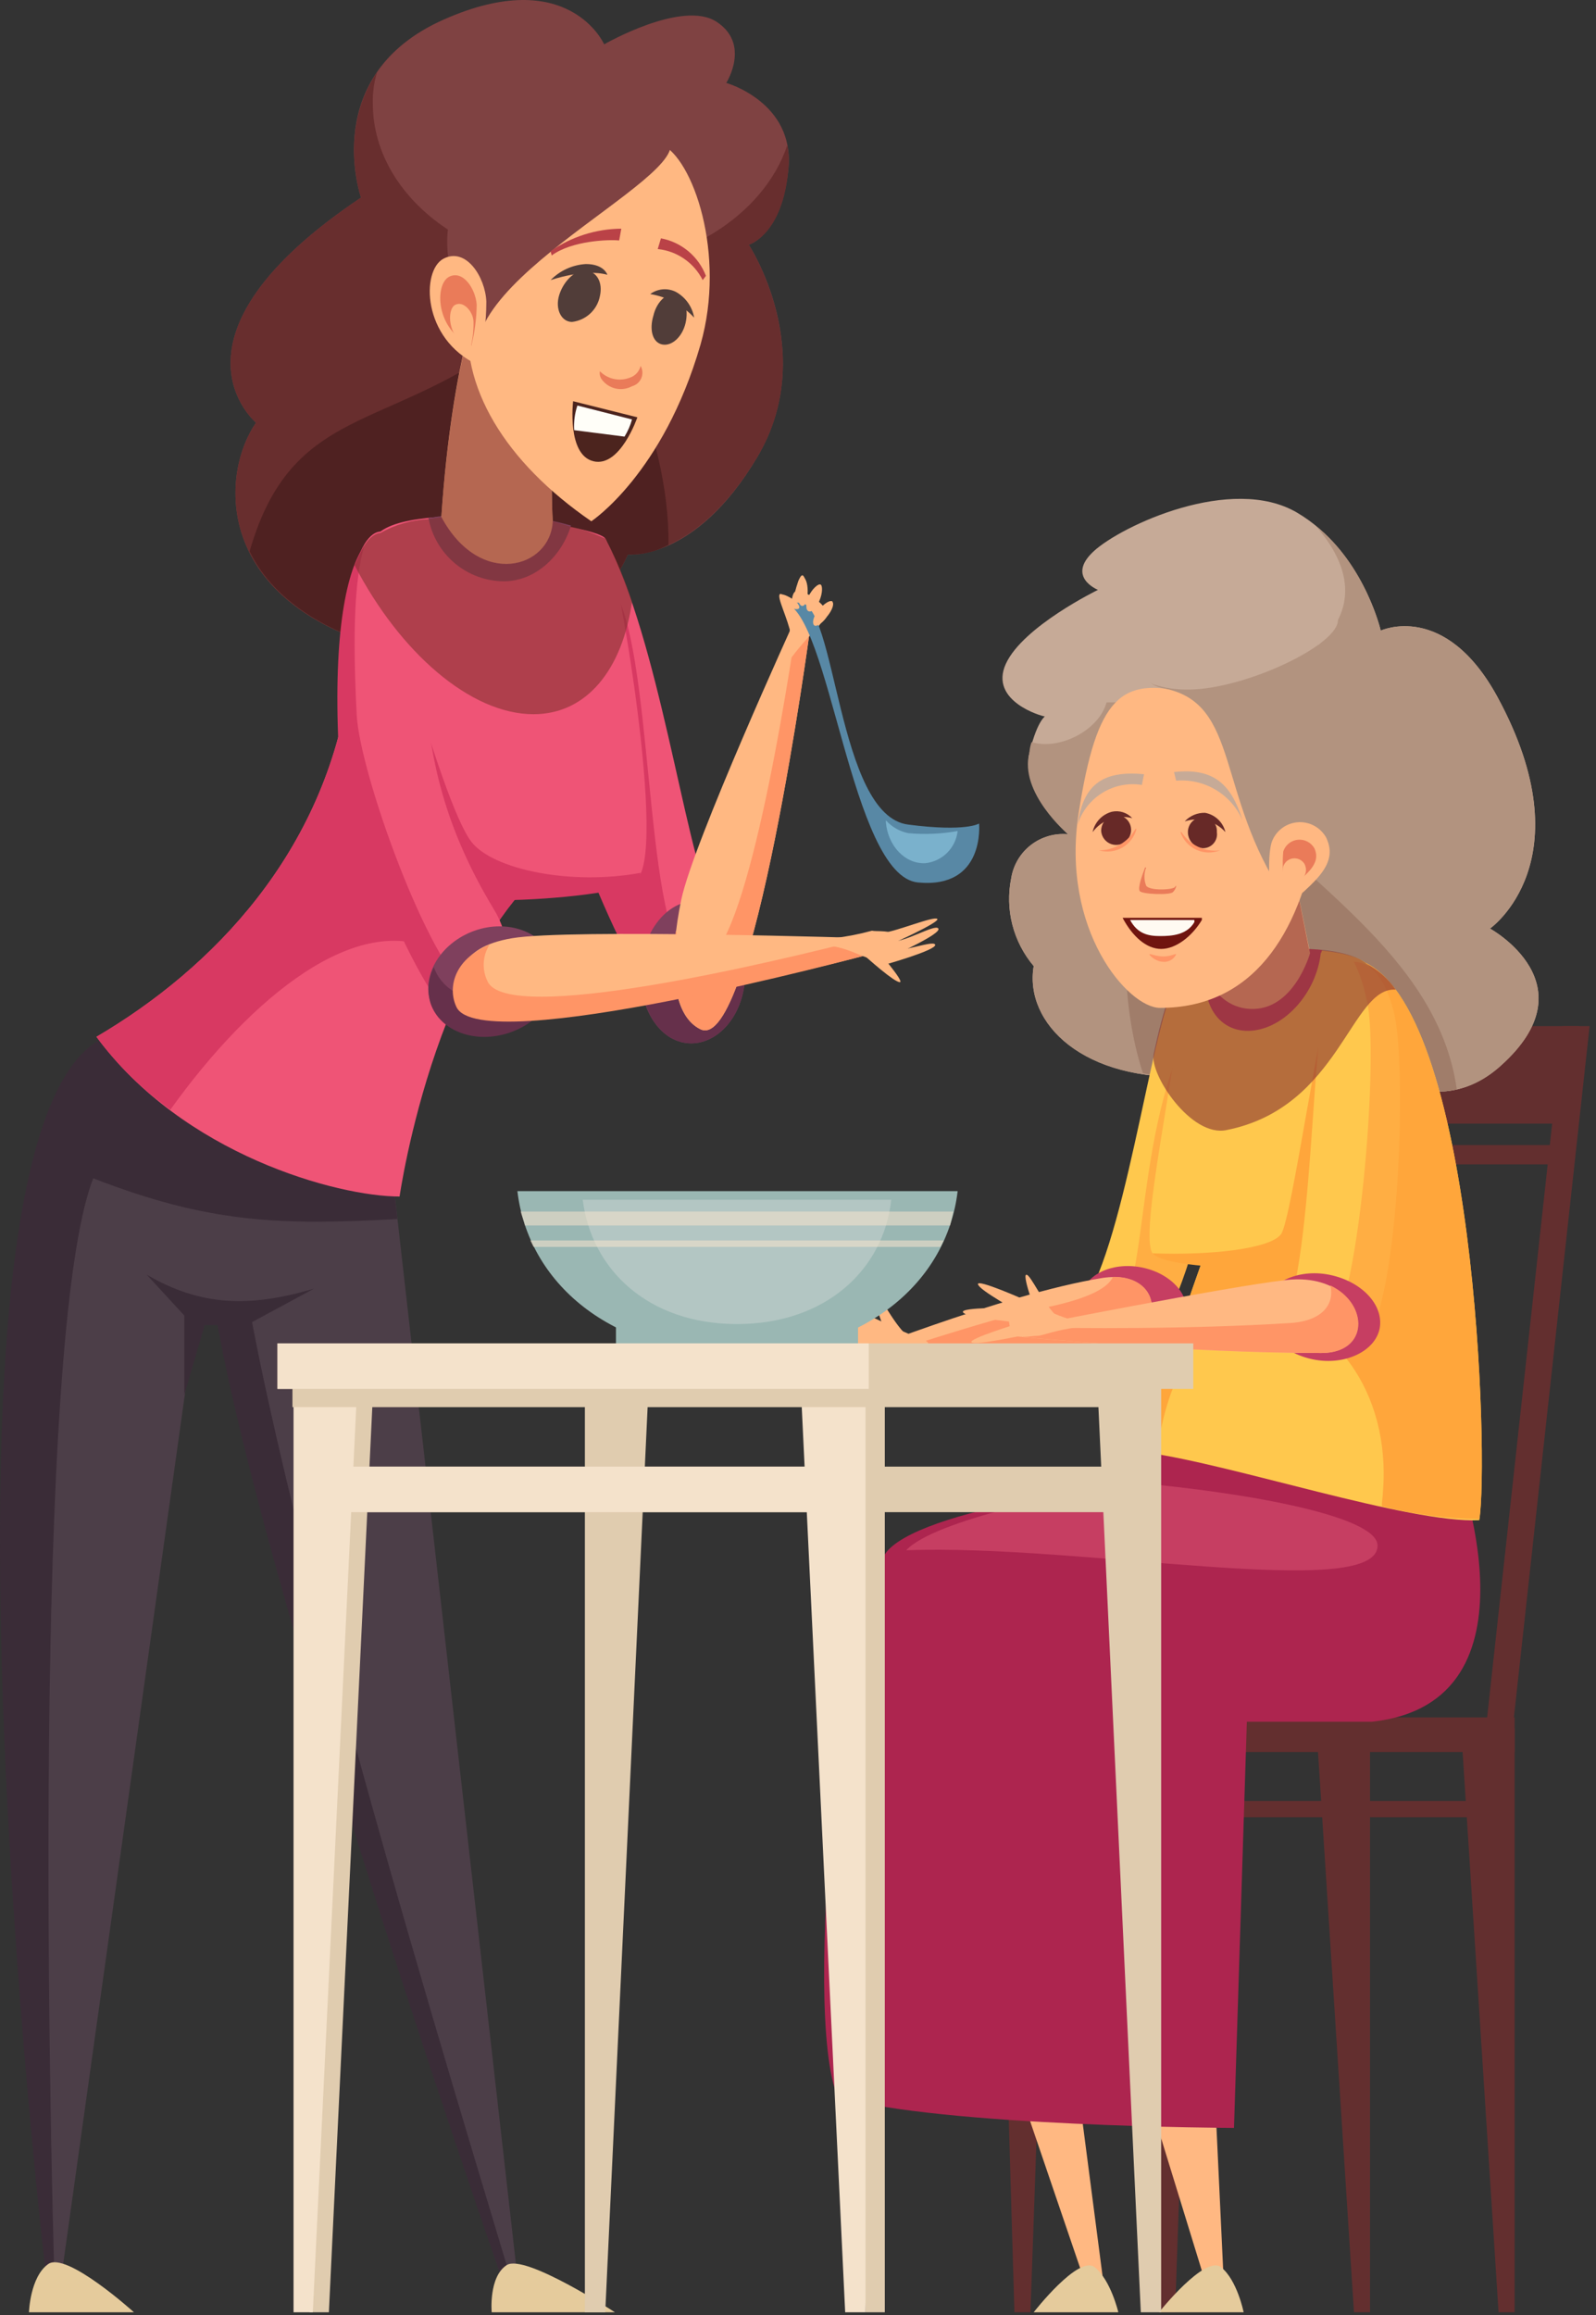 <svg width="149" height="216" viewBox="0 0 149 216" fill="none" xmlns="http://www.w3.org/2000/svg">
<rect x="0" y="0" width="149" height="216" fill="#333333" stroke="none"/>
<path d="M136.404 161.236L139.904 215.736H141.404V161.236H136.404Z" fill="#632F2F"/>
<path d="M122.904 161.236L126.404 215.736H127.904V161.236H122.904Z" fill="#632F2F"/>
<path d="M98.104 161.236L96.204 215.736H94.704L93.104 161.236H98.104Z" fill="#632F2F"/>
<path d="M111.604 161.236L109.704 215.736H108.204L106.604 161.236H111.604Z" fill="#632F2F"/>
<path d="M141.404 160.236H93.204V163.466H141.404V160.236Z" fill="#632F2F"/>
<path d="M148.404 95.736H145.904L138.704 161.436H141.204L148.404 95.736Z" fill="#632F2F"/>
<path d="M124.904 95.736H122.404L115.204 161.436H117.704L124.904 95.736Z" fill="#632F2F"/>
<path d="M140.004 168.036H94.804V169.546H140.004V168.036Z" fill="#632F2F"/>
<path d="M147.404 95.736H122.904L122.004 104.836H146.504L147.404 95.736Z" fill="#632F2F"/>
<path d="M146.504 106.836H122.004L121.804 108.636H146.304L146.504 106.836Z" fill="#632F2F"/>
<path d="M34.504 60.036C19.904 55.236 20.704 44.036 23.904 39.436C23.904 39.436 14.304 31.436 33.704 18.436C33.704 18.436 29.704 7.036 41.404 1.836C53.104 -3.364 56.404 4.136 56.404 4.136C56.404 4.136 63.704 -0.064 66.904 2.036C70.104 4.136 67.804 7.736 67.804 7.736C67.804 7.736 74.204 9.536 73.604 15.736C73.004 21.936 69.904 22.836 69.904 22.836C69.904 22.836 76.504 32.836 70.704 42.636C64.904 52.436 58.604 51.736 58.604 51.736C58.604 51.736 52.904 66.136 34.504 60.036Z" fill="#7F4242"/>
<path d="M54.504 25.036C43.604 25.036 34.804 18.136 34.804 9.636C34.782 8.654 34.916 7.675 35.204 6.736C31.504 12.136 33.704 18.436 33.704 18.436C14.304 31.436 23.904 39.436 23.904 39.436C20.704 44.036 19.904 55.236 34.504 60.036C52.904 66.136 58.604 51.736 58.604 51.736C58.604 51.736 64.904 52.336 70.704 42.636C76.504 32.936 69.904 22.836 69.904 22.836C69.904 22.836 73.104 21.936 73.604 15.736C73.676 15.001 73.642 14.26 73.504 13.536C71.304 20.136 63.604 25.036 54.504 25.036Z" fill="#682E2E"/>
<path d="M49.904 29.836C37.304 40.736 27.504 36.836 23.304 51.436C24.904 54.736 28.304 57.936 34.504 60.036C52.904 66.136 58.604 51.736 58.604 51.736C59.929 51.786 61.242 51.475 62.404 50.836C62.604 40.836 56.204 24.436 49.904 29.836Z" fill="#4F2121"/>
<path d="M56.604 50.436C61.504 59.736 63.904 78.736 66.304 83.836C68.704 88.936 67.404 97.636 63.404 94.836C59.404 92.036 51.804 74.436 51.304 69.136C50.804 63.836 55.104 47.536 56.604 50.436Z" fill="#EF5476"/>
<path d="M64.104 89.136C60.104 86.236 61.004 59.536 57.104 54.836C56.404 53.936 50.404 59.636 51.304 69.136C51.804 74.436 59.104 92.836 63.104 95.736C67.104 98.636 67.604 93.436 67.404 88.936C66.704 90.136 65.504 90.136 64.104 89.136Z" fill="#D83962"/>
<path d="M66.104 84.336C63.504 83.336 60.804 85.536 60.004 89.036C59.204 92.536 60.704 96.236 63.304 97.136C65.904 98.036 68.704 95.936 69.404 92.436C70.104 88.936 68.704 85.236 66.104 84.336Z" fill="#7F405D"/>
<path d="M68.904 87.135C68.204 90.736 65.404 92.835 62.804 91.936C61.525 91.375 60.519 90.333 60.004 89.035C59.304 92.635 60.704 96.236 63.304 97.135C65.904 98.035 68.704 95.936 69.404 92.436C69.809 90.661 69.634 88.803 68.904 87.135Z" fill="#66304B"/>
<path d="M139.104 86.635C139.104 86.635 148.104 80.335 139.804 65.035C134.904 56.035 128.904 58.836 128.904 58.836C128.904 58.836 127.204 51.435 121.104 47.836C115.004 44.236 104.704 49.035 102.104 51.435C99.504 53.836 102.504 55.035 102.504 55.035C102.504 55.035 95.504 58.435 93.904 61.935C92.304 65.436 97.304 66.835 97.504 66.835C97.704 66.835 96.904 66.936 96.104 70.236C95.304 73.535 99.704 77.835 99.704 77.835C98.465 77.718 97.228 78.076 96.243 78.838C95.259 79.599 94.601 80.707 94.404 81.936C94.111 83.372 94.148 84.856 94.512 86.277C94.876 87.697 95.557 89.016 96.504 90.135C95.604 95.436 101.104 101.035 111.604 100.436L127.404 99.335C127.404 99.335 134.004 104.936 140.104 99.436C148.604 91.835 139.104 86.635 139.104 86.635Z" fill="#C6AA97"/>
<path d="M139.104 86.635C139.104 86.635 148.104 80.335 139.804 65.035C134.904 56.035 128.904 58.836 128.904 58.836C128.904 58.836 127.504 52.736 122.804 49.035C131.104 58.435 119.704 65.535 103.304 65.535C102.604 68.135 98.904 70.035 96.304 69.236C96.19 69.558 96.123 69.894 96.104 70.236C95.104 73.936 99.704 77.835 99.704 77.835C98.465 77.718 97.228 78.076 96.243 78.838C95.259 79.599 94.602 80.707 94.404 81.936C94.112 83.372 94.148 84.856 94.512 86.277C94.876 87.697 95.557 89.016 96.504 90.135C95.604 95.436 101.104 101.036 111.604 100.436L127.404 99.335C127.404 99.335 134.004 104.936 140.104 99.436C148.604 91.835 139.104 86.635 139.104 86.635Z" fill="#B2937F"/>
<path d="M136.004 101.636C134.204 88.836 120.804 81.836 113.004 72.436C107.604 65.936 102.304 86.736 106.704 100.136C108.318 100.444 109.964 100.545 111.604 100.436L127.404 99.336C127.404 99.336 131.404 102.736 136.004 101.636Z" fill="#A07D6A"/>
<path d="M102.204 119.636C106.004 111.136 108.204 91.036 110.604 90.836C113.004 90.636 114.104 91.136 114.704 95.836C115.304 100.536 110.704 123.736 107.204 124.836C103.704 125.936 102.204 119.636 102.204 119.636Z" fill="#FFC84D"/>
<path d="M115.104 95.736C114.604 91.536 114.004 94.136 112.104 94.236C105.804 103.536 107.304 121.136 104.204 122.136C104.004 122.236 104.204 123.436 104.004 123.436C103.804 123.436 105.904 125.336 107.204 124.836C110.704 123.736 115.704 100.436 115.104 95.736Z" fill="#FFAE43"/>
<path d="M110.704 122.636C111.104 120.736 109.204 118.736 106.504 118.236C103.804 117.736 101.304 118.936 101.004 120.836C100.704 122.736 102.504 124.736 105.204 125.236C107.904 125.736 110.404 124.636 110.704 122.636Z" fill="#C63E62"/>
<path d="M20.104 115.136C20.504 134.936 47.104 213.336 47.104 213.336H48.404L36.404 107.536C36.404 107.536 19.904 105.036 20.104 115.136Z" fill="#4C3E48"/>
<path d="M21.804 111.036C20.304 112.236 19.204 112.836 19.304 115.336C19.704 135.136 47.104 213.336 47.104 213.336H47.904C43.804 199.536 23.004 132.436 21.804 111.036Z" fill="#3A2C37"/>
<path d="M11.404 96.336C-7.196 99.036 4.404 213.336 4.404 213.336H5.604L18.204 123.336L28.704 122.236L36.404 107.536L11.404 96.336Z" fill="#4C3E48"/>
<path d="M13.704 118.936L17.204 122.736V130.136L19.104 123.636H23.004L29.304 120.236C23.204 122.036 18.704 121.836 13.704 118.936Z" fill="#3A2C37"/>
<path d="M5.104 213.336C4.704 200.636 2.904 124.736 8.704 109.936C19.504 114.136 26.204 114.336 37.104 113.736L36.404 107.536L11.404 96.336C-9.196 98.736 4.404 213.336 4.404 213.336H5.104Z" fill="#3A2C37"/>
<path d="M9.004 96.736C17.104 107.736 31.504 111.636 37.304 111.636C37.304 111.636 40.904 86.336 53.804 78.836L32.604 63.836C30.304 79.536 19.904 90.336 9.004 96.736Z" fill="#EF5476"/>
<path d="M32.604 63.836C30.304 79.536 19.904 90.336 9.004 96.736C10.942 99.342 13.269 101.636 15.904 103.536C23.504 92.936 33.404 84.936 40.804 88.736C41.865 89.332 42.812 90.111 43.604 91.036C46.104 86.036 49.404 81.436 53.804 78.836L32.604 63.836Z" fill="#D83962"/>
<path d="M34.704 50.836C32.804 62.036 36.304 77.136 37.004 80.936C37.704 84.736 56.104 83.836 59.304 82.136C62.504 80.436 57.504 51.636 56.504 50.236C55.504 48.836 35.404 46.136 34.704 50.836Z" fill="#EF5476"/>
<path d="M53.304 49.035C48.978 47.815 44.434 47.576 40.004 48.336C40.305 49.978 41.169 51.465 42.446 52.541C43.722 53.618 45.334 54.217 47.004 54.236C50.104 54.236 52.504 51.736 53.304 49.035Z" fill="#7F405D"/>
<path d="M44.004 78.535C41.004 74.635 34.804 50.136 34.704 50.836C32.804 62.035 35.104 77.736 35.704 81.535C36.304 85.335 56.504 84.035 59.604 82.335C59.804 82.236 59.704 81.736 59.804 81.436C53.304 82.635 46.004 81.135 44.004 78.535Z" fill="#D83962"/>
<path d="M36.904 50.636C41.704 59.836 36.604 69.136 46.104 84.836C49.104 89.636 46.804 97.636 42.804 94.736C38.804 91.836 32.504 73.936 32.204 68.536C31.204 50.036 35.404 47.736 36.904 50.636Z" fill="#EF5476"/>
<path d="M43.904 92.635C39.904 89.736 33.604 72.135 33.304 66.736C32.904 59.036 33.104 54.035 34.004 50.935C32.404 53.136 31.104 58.836 31.604 69.635C31.904 75.035 38.704 92.535 42.704 95.436C44.904 97.035 46.604 95.136 47.204 92.236C47.017 92.484 46.783 92.693 46.514 92.848C46.245 93.004 45.947 93.103 45.639 93.141C45.331 93.178 45.018 93.153 44.72 93.066C44.422 92.979 44.144 92.833 43.904 92.635Z" fill="#D83962"/>
<path d="M65.404 96.036C70.304 98.336 75.604 58.836 75.604 58.836L74.204 57.836C74.204 57.836 64.704 78.636 63.604 83.936C62.504 89.236 62.504 94.636 65.404 96.036Z" fill="#FFB882"/>
<path d="M74.404 58.035C72.804 68.835 68.904 91.335 65.104 89.535C64.599 89.252 64.159 88.865 63.815 88.4C63.47 87.934 63.228 87.401 63.104 86.835C62.604 91.035 63.104 94.936 65.404 96.035C70.304 98.335 75.604 58.836 75.604 58.836L74.404 58.035Z" fill="#FF9566"/>
<path d="M51.604 89.536C50.704 86.936 47.404 85.736 44.304 86.836C41.204 87.936 39.304 90.936 40.204 93.536C41.104 96.136 44.404 97.336 47.604 96.236C50.804 95.136 52.504 92.136 51.604 89.536Z" fill="#7F405D"/>
<path d="M47.804 92.936C44.704 94.036 41.404 92.836 40.504 90.236C39.961 91.286 39.853 92.507 40.204 93.636C41.104 96.236 44.404 97.436 47.604 96.336C50.804 95.236 52.504 92.336 51.604 89.736C51.22 90.499 50.686 91.176 50.032 91.726C49.379 92.276 48.621 92.688 47.804 92.936Z" fill="#66304B"/>
<path d="M43.604 93.336C45.904 98.336 80.804 89.136 80.804 89.136L81.204 87.536C81.204 87.536 53.104 86.636 47.804 87.536C42.504 88.436 42.704 91.336 43.604 93.336Z" fill="#FFB882"/>
<path d="M45.504 91.535C45.245 90.999 45.127 90.405 45.162 89.81C45.197 89.215 45.384 88.638 45.704 88.135C42.304 89.535 41.804 92.236 42.604 93.936C44.804 98.835 80.804 89.135 80.804 89.135L81.204 87.535H80.904C72.404 89.736 47.304 95.736 45.504 91.535Z" fill="#FF9566"/>
<path d="M79.204 148.135L101.804 214.436H103.204L94.604 148.336L79.204 148.135Z" fill="#FFB882"/>
<path d="M96.504 160.836L112.904 214.136H114.304L111.804 161.036L96.504 160.836Z" fill="#FFB882"/>
<path d="M128.104 160.636H116.404L115.204 198.536C115.204 198.536 87.804 198.436 78.204 195.636C74.804 187.536 78.904 148.936 82.904 144.636C86.904 140.336 107.904 138.136 107.904 138.136C107.904 138.136 106.104 136.336 109.104 135.036C112.104 133.736 135.904 136.336 135.904 136.336C135.904 136.336 144.604 158.836 128.104 160.636Z" fill="#AD254F"/>
<path d="M106.004 138.336C99.904 139.236 87.204 141.836 84.604 144.636C100.904 144.036 128.504 149.436 128.604 144.236C128.704 141.536 117.004 139.336 106.004 138.336Z" fill="#C63E62"/>
<path d="M113.504 114.136C111.104 120.636 106.004 135.336 107.104 135.536C115.104 136.636 131.504 142.136 138.104 141.836C139.004 136.536 137.804 93.535 127.004 89.635C123.904 88.535 113.504 114.136 113.504 114.136Z" fill="#FFC84D"/>
<path d="M127.004 89.635C123.904 88.535 113.504 114.136 113.504 114.136C111.104 120.636 106.004 135.336 107.104 135.536H108.004C109.204 127.036 113.004 121.936 118.504 122.436C124.004 122.936 129.904 129.536 129.104 139.236C129.104 139.636 129.004 140.036 129.004 140.536C131.98 141.291 135.034 141.694 138.104 141.736C139.004 136.536 137.804 93.535 127.004 89.635Z" fill="#FFA63B"/>
<path d="M110.604 90.836C109.804 100.136 106.304 115.136 107.604 116.936C108.904 118.736 125.104 118.036 126.104 116.436C127.104 114.836 130.004 92.836 127.804 90.136C125.604 87.436 110.804 88.536 110.604 90.836Z" fill="#FFC84D"/>
<path d="M112.804 89.436C112.704 89.736 112.704 90.036 112.604 90.436C112.104 94.036 114.104 96.536 117.104 96.136C120.104 95.736 122.904 92.536 123.304 88.936C123.34 88.895 123.368 88.847 123.385 88.796C123.402 88.744 123.408 88.69 123.404 88.636C119.851 88.322 116.27 88.593 112.804 89.436Z" fill="#C63E62"/>
<path d="M124.604 91.436C123.404 93.436 120.604 113.736 119.604 115.136C118.604 116.536 112.904 117.136 107.604 116.936C108.904 118.736 125.304 118.736 126.404 117.236C127.504 115.736 125.704 91.736 124.604 91.436Z" fill="#FFA63B"/>
<path d="M102.904 119.236C93.604 120.736 78.204 126.936 78.204 126.936V127.836C78.204 127.836 94.504 126.436 100.804 126.336C109.504 126.136 109.304 118.236 102.904 119.236Z" fill="#FFB882"/>
<path d="M103.904 119.136C103.204 120.636 100.004 121.536 96.904 122.136C92.004 123.136 82.504 126.436 78.204 127.636V127.836C78.204 127.836 94.504 126.436 100.804 126.336C109.004 126.136 109.304 119.036 103.904 119.136Z" fill="#FF9566"/>
<path d="M85.704 125.635C83.904 125.935 83.104 126.236 82.604 126.336C82.104 126.436 80.704 126.636 80.304 126.036C79.904 125.436 79.704 122.635 80.504 122.635C81.304 122.635 83.304 123.936 85.604 124.736C87.904 125.536 85.704 125.635 85.704 125.635Z" fill="#FFB882"/>
<path d="M81.704 126.236C80.404 126.436 76.904 127.236 76.604 126.936C76.304 126.636 81.004 125.036 81.004 125.036L81.704 126.236Z" fill="#FFB882"/>
<path d="M84.604 124.536C83.304 123.336 82.004 120.536 81.604 120.536C81.204 120.536 82.804 124.736 82.804 124.736L84.604 124.536Z" fill="#FFB882"/>
<path d="M81.104 125.036C79.804 124.836 76.004 124.535 75.704 124.135C75.404 123.735 80.604 123.635 80.604 123.635L81.104 125.036Z" fill="#FFB882"/>
<path d="M81.704 124.636C80.704 123.936 77.304 122.036 77.104 121.436C76.904 120.836 81.604 123.036 81.604 123.036L81.704 124.636Z" fill="#FFB882"/>
<path d="M120.504 121.536C123.004 111.936 122.404 91.036 124.804 90.136C127.204 89.236 128.304 89.636 129.504 94.236C130.704 98.836 129.504 123.536 126.204 125.536C122.904 127.536 120.504 121.536 120.504 121.536Z" fill="#FFC84D"/>
<path d="M130.104 94.336C129.204 90.836 127.704 89.736 126.404 89.736C126.958 90.879 127.361 92.089 127.604 93.336C128.804 98.036 126.904 123.136 123.604 125.136L123.204 125.336C123.723 125.697 124.324 125.922 124.953 125.992C125.582 126.062 126.218 125.974 126.804 125.736C130.704 123.836 131.404 98.936 130.104 94.336Z" fill="#FFAE43"/>
<path d="M128.804 123.936C129.204 121.736 127.104 119.536 124.104 118.936C121.104 118.336 118.304 119.736 117.904 121.836C117.504 123.936 119.604 126.236 122.604 126.836C125.604 127.436 128.404 126.036 128.804 123.936Z" fill="#C63E62"/>
<path d="M123.304 126.236C110.304 126.236 95.404 124.736 95.404 124.736V123.836C95.404 123.836 114.604 120.036 120.004 119.436C127.404 118.536 129.104 126.236 123.304 126.236Z" fill="#FFB882"/>
<path d="M124.204 119.936C124.604 121.636 123.504 123.236 120.504 123.436C110.904 124.036 100.604 123.936 95.504 123.836V124.736C95.504 124.736 110.404 126.236 123.404 126.236C127.804 126.236 127.804 121.636 124.204 119.936Z" fill="#FF9566"/>
<path d="M99.904 123.936C98.104 124.236 97.304 124.636 96.804 124.636C96.304 124.636 94.904 124.936 94.504 124.436C94.104 123.936 93.904 121.036 94.704 121.036C95.504 121.036 97.504 122.336 99.704 123.036C101.904 123.736 99.904 123.936 99.904 123.936Z" fill="#FFB882"/>
<path d="M95.904 124.536C94.604 124.736 91.104 125.536 90.704 125.236C90.304 124.936 95.204 123.436 95.204 123.436L95.904 124.536Z" fill="#FFB882"/>
<path d="M98.804 122.936C97.404 121.736 96.204 118.836 95.804 118.936C95.404 119.036 96.904 123.036 96.904 123.036L98.804 122.936Z" fill="#FFB882"/>
<path d="M95.204 123.436C94.004 123.236 90.204 122.936 89.904 122.436C89.604 121.936 94.704 122.036 94.704 122.036L95.204 123.436Z" fill="#FFB882"/>
<path d="M95.904 122.936C94.904 122.236 91.504 120.436 91.304 119.836C91.104 119.236 95.804 121.336 95.804 121.336L95.904 122.936Z" fill="#FFB882"/>
<path d="M80.104 122.836H57.504V126.086H80.104V122.836Z" fill="#9AB7B3"/>
<path d="M48.304 111.135C49.304 119.635 56.904 126.336 68.804 126.336C80.704 126.336 88.404 119.635 89.404 111.135H48.304Z" fill="#9AB7B3"/>
<path d="M54.404 111.936C55.204 118.436 60.504 123.536 68.804 123.536C77.104 123.536 82.504 118.436 83.204 111.936H54.404Z" fill="#B3C6C3"/>
<g style="mix-blend-mode:overlay" opacity="0.56">
<g style="mix-blend-mode:overlay">
<path d="M89.004 113.036H48.604C48.704 113.436 48.904 113.836 49.004 114.336H88.704L89.004 113.036Z" fill="#F4E2CB"/>
</g>
<g style="mix-blend-mode:overlay">
<path d="M88.104 115.736H49.504L49.804 116.336H87.804L88.104 115.736Z" fill="#F4E2CB"/>
</g>
</g>
<path d="M51.504 32.535L45.104 26.535C45.104 26.535 42.204 33.236 41.204 48.236C44.804 54.935 51.404 53.035 51.604 48.636C51.404 45.736 51.504 32.535 51.504 32.535Z" fill="#FFB882"/>
<path d="M122.304 88.936L119.504 74.936L111.604 82.936V88.436C111.604 88.436 112.604 93.936 116.704 94.135C120.804 94.335 122.304 88.936 122.304 88.936Z" fill="#FFB882"/>
<path d="M2.704 215.736H12.504C12.504 215.736 6.204 210.036 4.504 211.236C2.804 212.436 2.704 215.736 2.704 215.736Z" fill="#E5CB9C"/>
<path d="M45.904 215.736H57.404C57.404 215.736 49.004 210.236 47.304 211.336C45.604 212.436 45.904 215.736 45.904 215.736Z" fill="#E5CB9C"/>
<path d="M104.404 215.736H96.504C96.504 215.736 100.704 210.336 102.204 211.536C103.704 212.736 104.404 215.736 104.404 215.736Z" fill="#E5CB9C"/>
<path d="M116.104 215.736H108.204C108.204 215.736 112.504 210.336 114.004 211.536C115.504 212.736 116.104 215.736 116.104 215.736Z" fill="#E5CB9C"/>
<path d="M105.604 136.836H31.604V141.086H105.604V136.836Z" fill="#E0CCAF"/>
<path d="M30.704 215.736L34.904 128.236H28.904V215.736H30.704Z" fill="#E0CCAF"/>
<path d="M29.204 215.736L33.404 128.236H27.404V215.736H29.204Z" fill="#F4E2CB"/>
<path d="M56.504 215.736L60.604 128.236H54.604V215.736H56.504Z" fill="#E0CCAF"/>
<path d="M106.504 215.736L102.404 128.236H108.404V215.736H106.504Z" fill="#E0CCAF"/>
<path d="M80.804 215.736L76.604 128.236H82.604V215.736H80.804Z" fill="#E0CCAF"/>
<path d="M78.904 215.736L74.704 128.236H80.804V215.736H78.904Z" fill="#F4E2CB"/>
<path d="M79.004 136.836H29.804V141.086H79.004V136.836Z" fill="#F4E2CB"/>
<path d="M106.804 127.036H27.304V131.286H106.804V127.036Z" fill="#E0CCAF"/>
<path d="M111.404 125.336H25.904V129.586H111.404V125.336Z" fill="#E0CCAF"/>
<path d="M81.104 125.336H25.904V129.586H81.104V125.336Z" fill="#F4E2CB"/>
<g style="mix-blend-mode:multiply" opacity="0.6">
<path d="M49.804 66.636C54.804 66.636 58.104 62.436 59.004 56.136C58.38 54.166 57.577 52.258 56.604 50.436C56.604 50.336 56.604 50.236 56.504 50.236C56.404 50.236 55.104 49.536 53.304 49.136L51.604 48.636C51.404 45.736 51.504 32.636 51.504 32.636L45.104 26.636C45.104 26.636 42.204 33.336 41.204 48.236L40.004 48.436C38.422 48.507 36.88 48.952 35.504 49.736C35.004 49.736 34.304 50.236 33.704 51.436L33.104 52.736C37.304 60.836 43.904 66.636 49.804 66.636Z" fill="#843131"/>
</g>
<path d="M55.204 48.636C47.204 43.136 42.804 36.036 43.804 29.036C44.804 22.036 58.704 12.136 61.704 13.435C64.704 14.736 67.804 23.736 65.404 32.136C61.904 44.236 55.204 48.636 55.204 48.636Z" fill="#FFB882"/>
<path d="M44.504 32.636C45.004 23.736 70.904 13.636 59.904 11.936C46.804 9.836 45.004 15.336 42.504 19.336C40.004 23.336 44.504 32.636 44.504 32.636Z" fill="#7F4242"/>
<path d="M44.604 34.036C39.404 31.636 39.304 25.236 41.404 24.136C43.504 23.036 45.304 25.836 45.404 28.136C45.402 30.129 45.133 32.114 44.604 34.036Z" fill="#FFB882"/>
<path d="M44.004 32.236C40.604 30.736 40.604 26.536 41.904 25.836C43.204 25.136 44.404 26.936 44.504 28.436C44.488 29.718 44.32 30.993 44.004 32.236Z" fill="#EA7B59"/>
<path d="M43.904 32.535C41.704 31.535 41.704 28.835 42.504 28.436C43.304 28.035 44.204 29.136 44.204 30.035C44.223 30.879 44.122 31.721 43.904 32.535Z" fill="#FFB882"/>
<g style="mix-blend-mode:multiply" opacity="0.6">
<path d="M114.504 105.436C125.104 103.336 126.104 92.036 130.304 92.336C129.61 91.33 128.684 90.507 127.604 89.936C126.704 89.135 124.604 88.636 122.204 88.536L119.504 74.936L111.604 82.936V88.436C111.699 88.847 111.833 89.249 112.004 89.635C111.104 89.936 110.504 90.336 110.504 90.836C109.604 91.036 108.604 94.136 107.704 98.336C107.304 100.236 111.204 106.136 114.504 105.436Z" fill="#843131"/>
</g>
<path d="M108.304 94.036C105.304 94.036 99.004 86.736 100.704 75.836C102.404 64.936 104.704 63.136 110.804 64.635C116.904 66.135 124.504 68.836 122.904 78.036C121.304 87.236 116.904 94.036 108.304 94.036Z" fill="#FFB882"/>
<path d="M119.904 83.636C113.504 74.136 115.804 65.636 108.704 64.236C101.604 62.836 115.604 50.236 123.804 61.036C132.004 71.836 119.904 83.636 119.904 83.636Z" fill="#B2937F"/>
<path d="M118.904 85.636C122.404 82.536 125.104 80.836 123.804 78.136C123.537 77.662 123.139 77.277 122.657 77.026C122.176 76.775 121.631 76.67 121.091 76.723C120.55 76.776 120.037 76.985 119.613 77.324C119.189 77.664 118.873 78.12 118.704 78.636C118.104 80.836 118.904 85.636 118.904 85.636Z" fill="#FFB882"/>
<path d="M124.904 57.836C124.904 55.436 118.704 54.436 113.404 54.536C108.104 54.636 103.804 56.736 103.904 59.036C104.004 61.336 105.804 64.436 111.104 64.336C116.404 64.236 125.004 60.136 124.904 57.836Z" fill="#C6AA97"/>
<path d="M120.104 83.135C121.904 81.635 123.404 80.635 122.704 79.135C122.549 78.87 122.32 78.654 122.046 78.515C121.772 78.376 121.463 78.318 121.157 78.35C120.851 78.382 120.56 78.501 120.32 78.694C120.08 78.886 119.901 79.144 119.804 79.436C119.687 80.677 119.789 81.929 120.104 83.135Z" fill="#EA7B59"/>
<path d="M119.904 83.536C121.204 82.436 122.304 81.736 121.804 80.636C121.699 80.451 121.542 80.301 121.353 80.203C121.164 80.106 120.951 80.065 120.739 80.086C120.527 80.107 120.326 80.189 120.16 80.322C119.994 80.455 119.871 80.634 119.804 80.836C119.712 81.736 119.746 82.644 119.904 83.536Z" fill="#FFB882"/>
<path d="M52.204 27.536C52.604 26.236 53.704 25.136 54.704 25.236C55.704 25.336 56.304 26.336 56.004 27.636C55.881 28.26 55.563 28.828 55.095 29.26C54.628 29.691 54.036 29.963 53.404 30.036C52.404 30.036 51.804 28.836 52.204 27.536Z" fill="#513D39"/>
<path d="M61.004 29.436C61.304 28.136 62.304 27.235 63.104 27.436C63.904 27.636 64.304 28.835 64.004 30.136C63.704 31.436 62.704 32.336 61.804 32.136C60.904 31.936 60.604 30.735 61.004 29.436Z" fill="#513D39"/>
<path d="M64.804 29.636C63.718 28.469 62.276 27.695 60.704 27.436C61.046 27.184 61.452 27.032 61.876 26.996C62.299 26.961 62.724 27.044 63.104 27.236C63.549 27.483 63.933 27.827 64.227 28.242C64.521 28.658 64.718 29.134 64.804 29.636Z" fill="#513D39"/>
<path d="M51.404 26.136C51.404 26.136 54.504 25.036 56.704 25.636C56.704 25.636 56.404 24.636 54.704 24.636C53.455 24.705 52.278 25.24 51.404 26.136Z" fill="#513D39"/>
<path d="M65.604 26.136L65.904 25.736C65.561 24.842 64.995 24.051 64.26 23.438C63.525 22.826 62.645 22.411 61.704 22.236L61.404 23.236C62.291 23.326 63.142 23.64 63.876 24.147C64.61 24.654 65.204 25.338 65.604 26.136Z" fill="#BA4247"/>
<path d="M51.504 23.836C53.404 22.436 56.904 22.336 57.804 22.436L58.004 21.336C55.642 21.353 53.342 22.085 51.404 23.436L51.504 23.836Z" fill="#BA4247"/>
<path d="M56.004 34.636C56.36 34.999 56.816 35.249 57.314 35.356C57.811 35.462 58.33 35.421 58.804 35.236C59.052 35.155 59.274 35.011 59.45 34.818C59.625 34.625 59.747 34.39 59.804 34.136C59.902 34.309 59.959 34.502 59.971 34.701C59.983 34.9 59.949 35.099 59.872 35.283C59.794 35.466 59.676 35.63 59.525 35.76C59.375 35.891 59.196 35.985 59.004 36.036C58.542 36.286 58.006 36.364 57.493 36.254C56.979 36.144 56.522 35.853 56.204 35.436C56.115 35.324 56.052 35.195 56.017 35.057C55.983 34.919 55.978 34.776 56.004 34.636Z" fill="#EA7B59"/>
<path d="M53.504 37.435L59.504 38.935C59.504 38.935 57.904 43.636 55.404 43.036C52.904 42.436 53.504 37.435 53.504 37.435Z" fill="#4C241E"/>
<path d="M58.304 40.736C58.611 40.238 58.847 39.699 59.004 39.136L53.904 37.836C53.658 38.576 53.556 39.357 53.604 40.136L58.304 40.736Z" fill="#FFFEF8"/>
<path d="M113.604 77.636C113.633 77.822 113.621 78.013 113.569 78.195C113.516 78.376 113.425 78.544 113.302 78.687C113.178 78.83 113.024 78.944 112.852 79.022C112.68 79.099 112.493 79.138 112.304 79.136C111.94 79.112 111.598 78.957 111.34 78.699C111.082 78.442 110.927 78.099 110.904 77.736C110.89 77.552 110.913 77.367 110.971 77.192C111.029 77.017 111.121 76.855 111.242 76.715C111.363 76.576 111.51 76.462 111.675 76.379C111.84 76.297 112.02 76.248 112.204 76.236C112.391 76.221 112.58 76.246 112.757 76.311C112.934 76.376 113.094 76.479 113.227 76.612C113.36 76.745 113.463 76.906 113.528 77.082C113.593 77.259 113.619 77.448 113.604 77.636Z" fill="#672927"/>
<path d="M110.604 76.636C111.266 76.416 111.978 76.394 112.652 76.571C113.327 76.749 113.935 77.119 114.404 77.636C114.295 77.184 114.058 76.773 113.721 76.454C113.383 76.134 112.961 75.919 112.504 75.836C112.148 75.826 111.795 75.893 111.467 76.031C111.14 76.169 110.845 76.375 110.604 76.636Z" fill="#672927"/>
<path d="M102.804 77.535C102.824 77.811 102.926 78.075 103.096 78.293C103.266 78.511 103.497 78.674 103.759 78.761C104.022 78.848 104.304 78.856 104.571 78.782C104.838 78.709 105.077 78.558 105.258 78.349C105.439 78.14 105.554 77.882 105.589 77.608C105.624 77.333 105.576 77.055 105.453 76.807C105.329 76.56 105.135 76.354 104.895 76.217C104.655 76.08 104.38 76.016 104.104 76.035C103.742 76.084 103.41 76.263 103.17 76.54C102.931 76.816 102.801 77.17 102.804 77.535Z" fill="#672927"/>
<path d="M105.704 76.336C105.028 76.158 104.314 76.187 103.655 76.419C102.995 76.65 102.42 77.074 102.004 77.636C102.099 77.183 102.318 76.767 102.635 76.431C102.953 76.096 103.358 75.855 103.804 75.736C104.145 75.661 104.501 75.677 104.834 75.782C105.167 75.887 105.467 76.078 105.704 76.336Z" fill="#672927"/>
<path d="M109.704 82.736C109.604 83.035 107.304 83.135 107.004 82.635C106.787 82.09 106.787 81.481 107.004 80.936H106.904C106.604 81.736 106.204 82.835 106.404 83.135C106.604 83.436 109.204 83.535 109.504 83.236C109.804 82.936 109.904 82.436 109.704 82.736Z" fill="#EA7B59"/>
<path d="M104.804 85.635H112.204V85.835C111.304 87.335 109.804 88.535 108.404 88.535C107.004 88.535 105.704 87.335 104.804 85.635Z" fill="#6F140F"/>
<path d="M105.504 85.836H111.504V86.036C110.804 87.236 109.404 87.336 108.304 87.336C107.204 87.336 106.204 87.136 105.504 85.836Z" fill="#FFFAF2"/>
<path d="M109.804 89.035C109.804 88.936 109.304 89.236 108.604 89.236C107.904 89.236 107.304 88.936 107.304 89.035C107.304 89.135 107.904 89.736 108.604 89.736C108.852 89.758 109.1 89.702 109.315 89.577C109.53 89.451 109.701 89.262 109.804 89.035Z" fill="#FF9566"/>
<path d="M100.604 76.936C100.995 75.702 101.816 74.65 102.917 73.972C104.018 73.292 105.326 73.031 106.604 73.236L106.804 72.236C102.704 71.835 101.104 73.436 100.604 76.936Z" fill="#C6AA97"/>
<path d="M116.004 76.536C115.486 75.349 114.61 74.354 113.498 73.69C112.386 73.026 111.094 72.728 109.804 72.836L109.604 72.036C113.204 71.636 114.904 73.036 116.004 76.536Z" fill="#C6AA97"/>
<path d="M110.304 77.635H110.204C110.326 77.997 110.521 78.329 110.776 78.612C111.031 78.896 111.341 79.124 111.687 79.283C112.034 79.442 112.409 79.529 112.79 79.538C113.171 79.547 113.55 79.478 113.904 79.335C113.204 79.425 112.494 79.312 111.856 79.011C111.218 78.71 110.679 78.233 110.304 77.635Z" fill="#FF9566"/>
<path d="M106.004 77.336H106.104C106.011 77.7 105.846 78.043 105.619 78.342C105.391 78.642 105.105 78.892 104.779 79.079C104.452 79.266 104.091 79.385 103.717 79.429C103.344 79.473 102.965 79.441 102.604 79.336C103.297 79.335 103.978 79.149 104.575 78.797C105.173 78.446 105.666 77.941 106.004 77.336Z" fill="#FF9566"/>
<path d="M77.804 87.536C79.02 87.393 80.223 87.159 81.404 86.836C81.804 86.936 83.304 86.736 83.704 87.336C84.104 87.936 84.004 89.436 83.204 89.536C80.804 90.036 79.904 88.236 76.304 88.136C74.704 88.036 77.804 87.536 77.804 87.536Z" fill="#FFB882"/>
<path d="M82.404 87.035C83.604 86.936 87.204 85.436 87.504 85.736C87.804 86.035 83.104 88.135 83.104 88.135L82.404 87.035Z" fill="#FFB882"/>
<path d="M79.804 88.336C81.204 89.636 83.504 91.636 84.004 91.636C84.504 91.636 81.704 88.436 81.704 88.436L79.804 88.336Z" fill="#FFB882"/>
<path d="M82.904 87.836C84.204 88.136 87.304 86.136 87.604 86.636C87.904 87.136 83.404 89.136 83.404 89.136L82.904 87.836Z" fill="#FFB882"/>
<path d="M82.304 88.536C83.404 89.236 87.104 87.636 87.304 88.136C87.504 88.636 82.504 90.036 82.504 90.036L82.304 88.536Z" fill="#FFB882"/>
<path d="M74.204 60.936C75.404 59.436 76.104 58.836 76.304 58.436C76.504 58.036 77.204 57.536 77.004 56.836C76.804 56.136 74.504 54.636 74.104 55.336C73.704 56.036 74.004 57.936 73.504 60.336C73.004 62.736 74.204 60.936 74.204 60.936Z" fill="#FFB882"/>
<path d="M76.204 58.736C77.004 57.636 77.804 56.535 77.704 56.136C77.604 55.736 75.604 57.535 75.604 57.535L76.204 58.736Z" fill="#FFB882"/>
<path d="M73.904 59.436C73.504 57.536 72.504 55.736 72.804 55.436C73.104 55.136 74.904 57.736 74.904 57.736L73.904 59.436Z" fill="#FFB882"/>
<path d="M75.804 57.736C76.304 56.536 76.904 55.136 76.604 54.636C76.304 54.136 74.804 56.636 74.804 56.636L75.804 57.736Z" fill="#FFB882"/>
<path d="M75.404 57.036C75.304 55.636 75.404 54.236 75.004 53.736C74.604 53.236 74.004 56.136 74.004 56.136L75.404 57.036Z" fill="#FFB882"/>
<path d="M84.804 76.936C78.104 76.136 78.104 55.936 74.604 56.236H73.204C77.504 57.036 79.404 81.736 85.704 82.336C92.004 82.936 91.404 76.836 91.404 76.836C91.404 76.836 90.204 77.636 84.804 76.936Z" fill="#5888A5"/>
<path d="M89.404 77.535C87.886 77.808 86.339 77.875 84.804 77.736C83.992 77.575 83.254 77.154 82.704 76.535V76.736C82.904 78.936 84.504 80.635 86.404 80.535C87.17 80.45 87.884 80.106 88.429 79.561C88.974 79.016 89.318 78.302 89.404 77.535Z" fill="#7AB1CC"/>
<path d="M74.604 56.736C74.704 56.536 74.404 56.136 73.904 55.836C73.404 55.536 72.904 55.336 72.804 55.536C72.704 55.736 72.904 56.036 73.404 56.436C73.904 56.836 74.504 56.936 74.604 56.736Z" fill="#FFB882"/>
<path d="M77.204 57.535C77.704 56.935 77.904 56.336 77.704 56.136C77.504 55.935 76.904 56.336 76.404 56.935C75.904 57.535 75.804 58.136 76.004 58.336C76.204 58.535 76.804 58.136 77.204 57.535Z" fill="#FFB882"/>
<path d="M76.504 56.036C76.804 55.336 76.804 54.636 76.604 54.536C76.404 54.436 75.804 54.936 75.504 55.636C75.204 56.336 75.204 56.936 75.504 57.036C75.804 57.136 76.204 56.736 76.504 56.036Z" fill="#FFB882"/>
<path d="M75.404 55.136C75.404 54.436 75.204 53.836 74.904 53.836C74.604 53.836 74.404 54.436 74.404 55.136C74.404 55.836 74.604 56.536 74.904 56.536C75.204 56.536 75.404 55.936 75.404 55.136Z" fill="#FFB882"/>
</svg>
